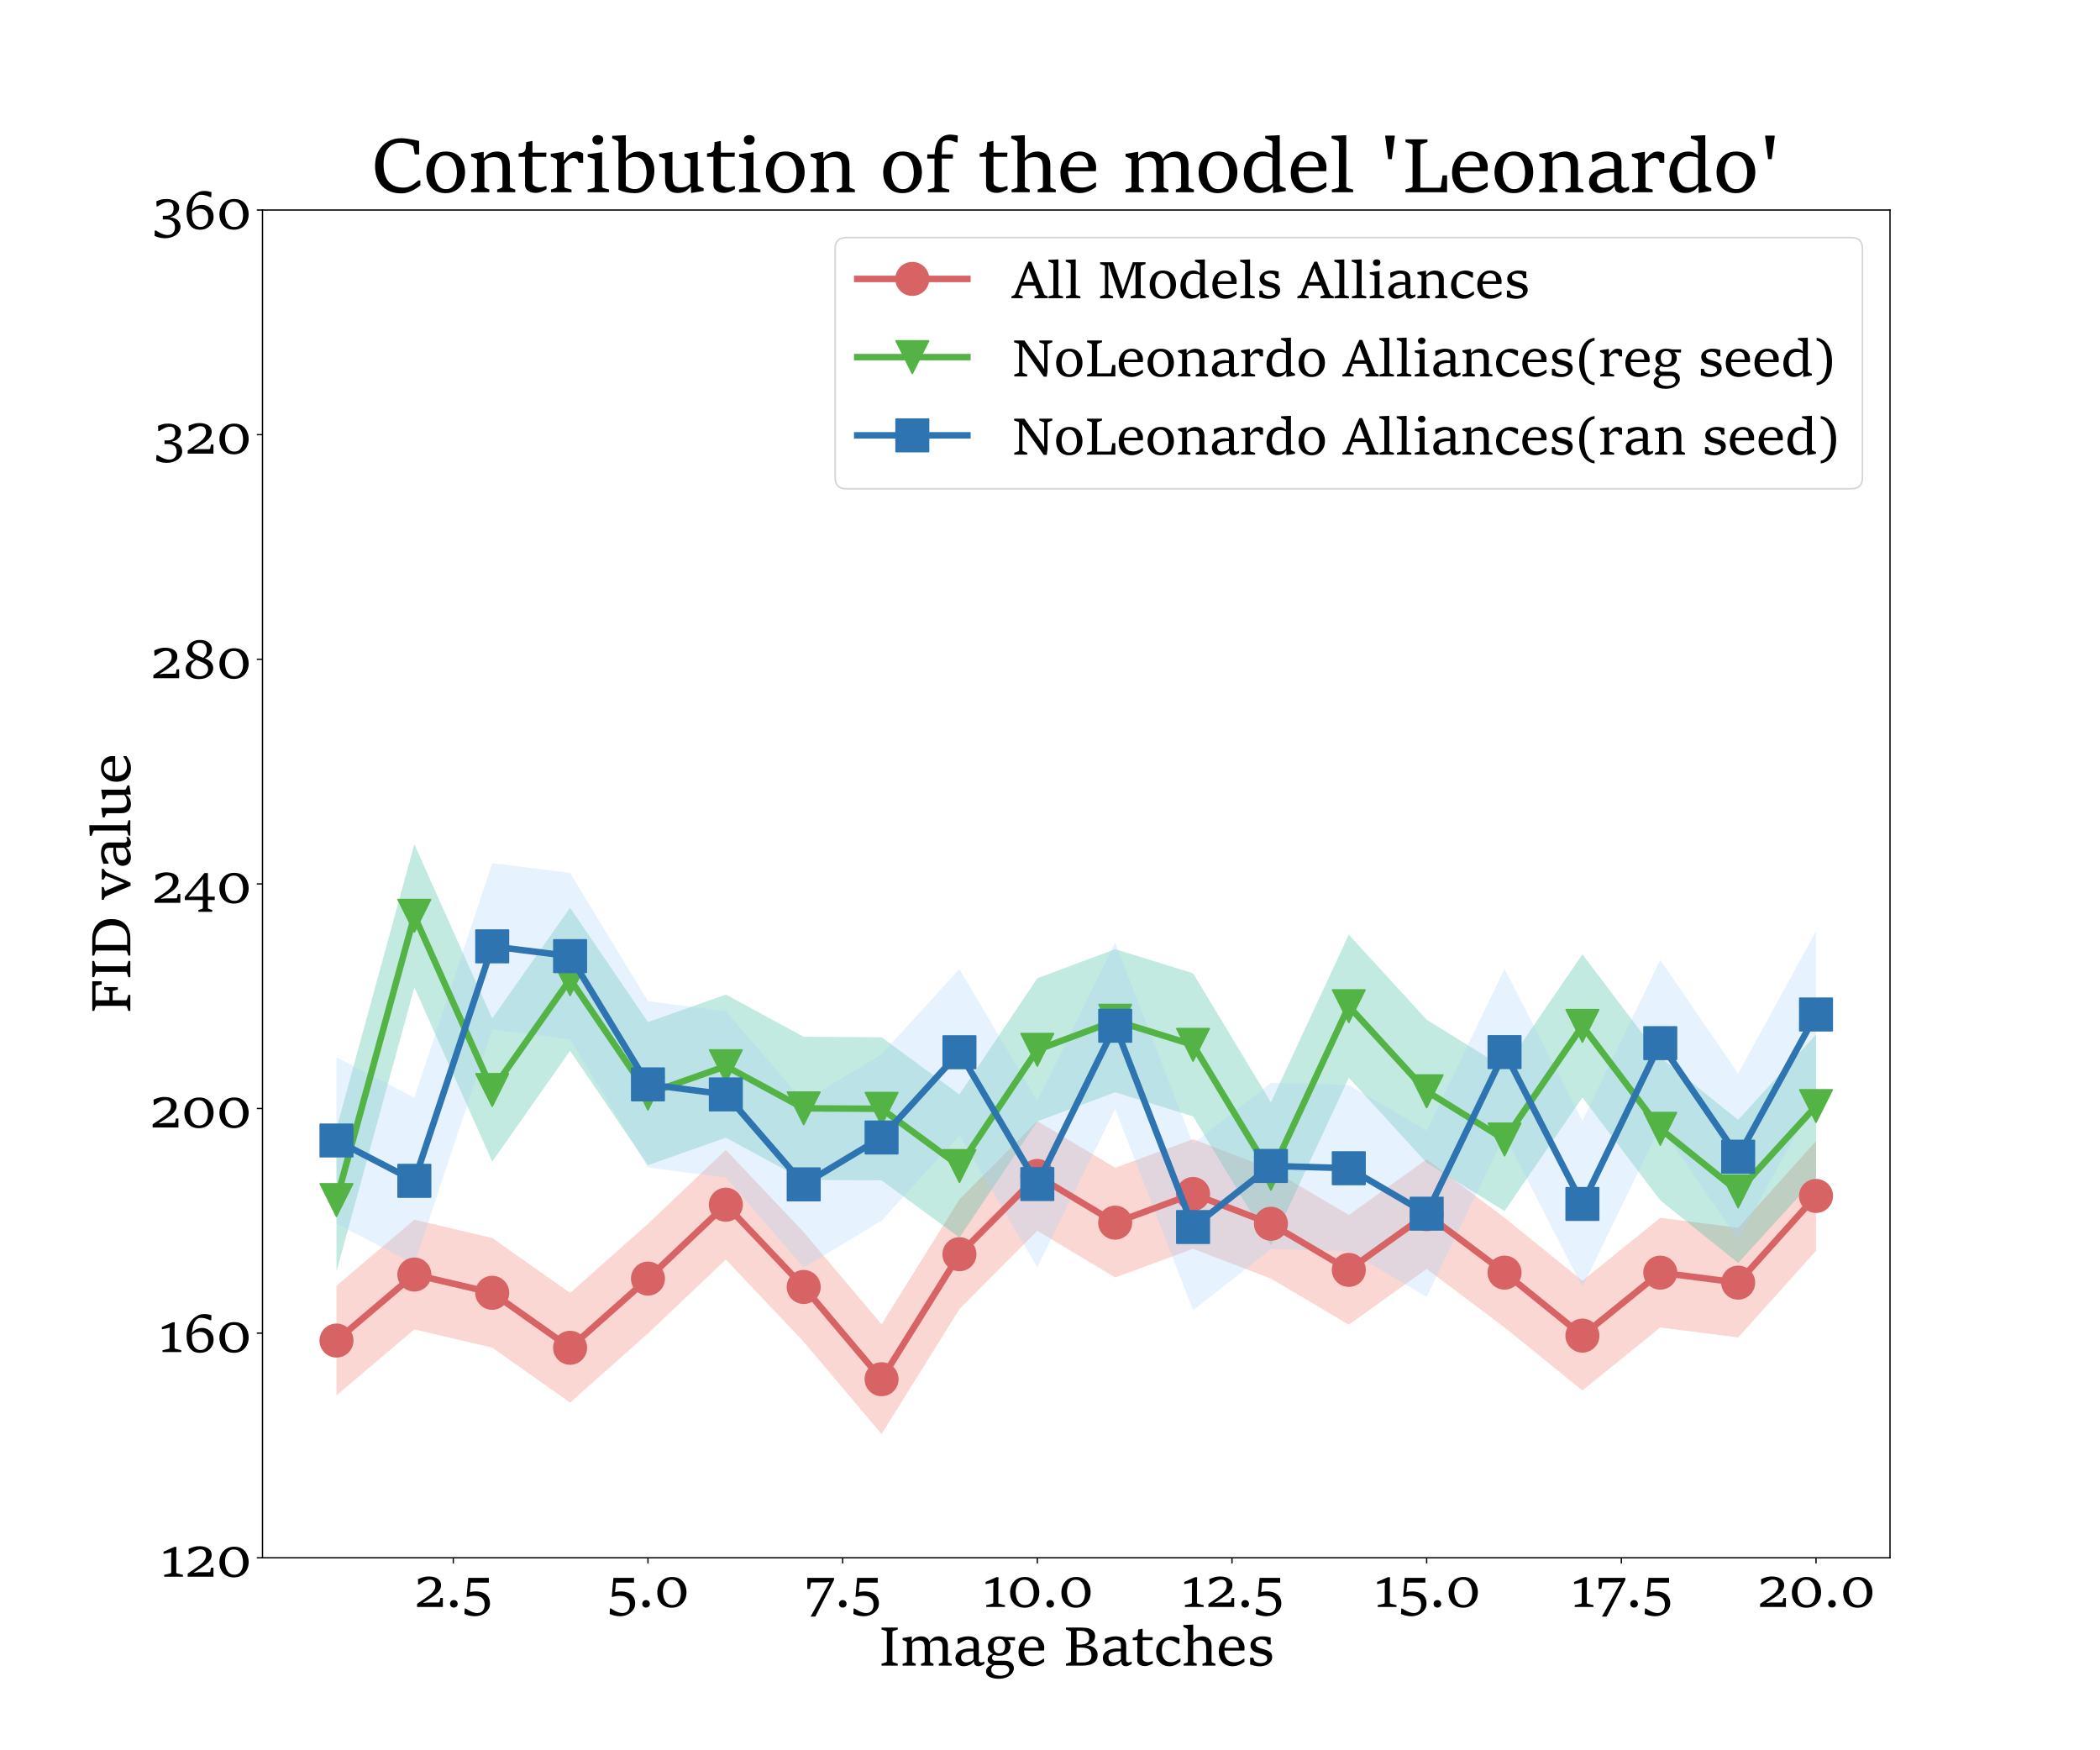 <?xml version="1.0" encoding="utf-8" standalone="no"?>
<!DOCTYPE svg PUBLIC "-//W3C//DTD SVG 1.1//EN"
  "http://www.w3.org/Graphics/SVG/1.1/DTD/svg11.dtd">
<svg xmlns:xlink="http://www.w3.org/1999/xlink" width="1296pt" height="1080pt" viewBox="0 0 1296 1080" xmlns="http://www.w3.org/2000/svg" version="1.1">
 <defs>
  <style type="text/css">*{stroke-linejoin: round; stroke-linecap: butt}</style>
 </defs>
 <g id="figure_1">
  <g id="patch_1">
   <path d="M 0 1080 
L 1296 1080 
L 1296 0 
L 0 0 
z
" style="fill: #ffffff"/>
  </g>
  <g id="axes_1">
   <g id="patch_2">
    <path d="M 162 961.2 
L 1166.4 961.2 
L 1166.4 129.6 
L 162 129.6 
z
" style="fill: #ffffff"/>
   </g>
   <g id="PolyCollection_1">
    <path d="M 207.655 793.35 
L 207.655 861.019 
L 255.712 820.283 
L 303.769 831.55 
L 351.827 865.47 
L 399.884 822.785 
L 447.942 777.204 
L 495.999 827.954 
L 544.056 884.867 
L 592.114 807.746 
L 640.171 759.431 
L 688.229 788.258 
L 736.286 770.572 
L 784.344 788.945 
L 832.401 817.406 
L 880.458 783.019 
L 928.516 819.094 
L 976.573 857.969 
L 1024.631 819.11 
L 1072.688 825.274 
L 1120.745 771.784 
L 1120.745 704.116 
L 1120.745 704.116 
L 1072.688 757.606 
L 1024.631 751.442 
L 976.573 790.3 
L 928.516 751.425 
L 880.458 715.351 
L 832.401 749.737 
L 784.344 721.276 
L 736.286 702.903 
L 688.229 720.589 
L 640.171 691.763 
L 592.114 740.078 
L 544.056 817.198 
L 495.999 760.285 
L 447.942 709.536 
L 399.884 755.117 
L 351.827 797.802 
L 303.769 763.882 
L 255.712 752.614 
L 207.655 793.35 
z
" clip-path="url(#pfd0f33cd68)" style="fill: #ef7a6d; fill-opacity: 0.3"/>
   </g>
   <g id="PolyCollection_2">
    <path d="M 207.655 696.303 
L 207.655 784.621 
L 255.712 609.257 
L 303.769 716.739 
L 351.827 648.396 
L 399.884 718.984 
L 447.942 702.025 
L 495.999 728.049 
L 544.056 728.337 
L 592.114 763.652 
L 640.171 691.938 
L 688.229 673.997 
L 736.286 688.867 
L 784.344 768.45 
L 832.401 665.028 
L 880.458 717.536 
L 928.516 747.291 
L 976.573 677.187 
L 1024.631 740.688 
L 1072.688 779.307 
L 1120.745 726.633 
L 1120.745 638.315 
L 1120.745 638.315 
L 1072.688 690.989 
L 1024.631 652.37 
L 976.573 588.869 
L 928.516 658.973 
L 880.458 629.217 
L 832.401 576.71 
L 784.344 680.132 
L 736.286 600.549 
L 688.229 585.679 
L 640.171 603.62 
L 592.114 675.334 
L 544.056 640.019 
L 495.999 639.731 
L 447.942 613.707 
L 399.884 630.666 
L 351.827 560.078 
L 303.769 628.421 
L 255.712 520.939 
L 207.655 696.303 
z
" clip-path="url(#pfd0f33cd68)" style="fill: #32b897; fill-opacity: 0.3"/>
   </g>
   <g id="PolyCollection_3">
    <path d="M 207.655 652.407 
L 207.655 755.06 
L 255.712 779.955 
L 303.769 635.26 
L 351.827 641.291 
L 399.884 720.441 
L 447.942 726.637 
L 495.999 782.122 
L 544.056 753.205 
L 592.114 700.601 
L 640.171 781.944 
L 688.229 684.264 
L 736.286 808.452 
L 784.344 770.761 
L 832.401 772.169 
L 880.458 800.224 
L 928.516 700.517 
L 976.573 794.212 
L 1024.631 694.982 
L 1072.688 765.069 
L 1120.745 677.304 
L 1120.745 574.651 
L 1120.745 574.651 
L 1072.688 662.416 
L 1024.631 592.329 
L 976.573 691.559 
L 928.516 597.864 
L 880.458 697.571 
L 832.401 669.516 
L 784.344 668.108 
L 736.286 705.799 
L 688.229 581.611 
L 640.171 679.291 
L 592.114 597.948 
L 544.056 650.551 
L 495.999 679.469 
L 447.942 623.984 
L 399.884 617.788 
L 351.827 538.638 
L 303.769 532.607 
L 255.712 677.302 
L 207.655 652.407 
z
" clip-path="url(#pfd0f33cd68)" style="fill: #aad2f9; fill-opacity: 0.3"/>
   </g>
   <g id="PathCollection_1">
    <defs>
     <path id="me5c69ebffc" d="M 0 3 
C 0.796 3 1.559 2.684 2.121 2.121 
C 2.684 1.559 3 0.796 3 0 
C 3 -0.796 2.684 -1.559 2.121 -2.121 
C 1.559 -2.684 0.796 -3 0 -3 
C -0.796 -3 -1.559 -2.684 -2.121 -2.121 
C -2.684 -1.559 -3 -0.796 -3 0 
C -3 0.796 -2.684 1.559 -2.121 2.121 
C -1.559 2.684 -0.796 3 0 3 
z
" style="stroke: #fcac68"/>
    </defs>
    <g clip-path="url(#pfd0f33cd68)">
     <use xlink:href="#me5c69ebffc" x="207.655" y="827.185" style="fill: #fcac68; stroke: #fcac68"/>
     <use xlink:href="#me5c69ebffc" x="255.712" y="786.449" style="fill: #fcac68; stroke: #fcac68"/>
     <use xlink:href="#me5c69ebffc" x="303.769" y="797.716" style="fill: #fcac68; stroke: #fcac68"/>
     <use xlink:href="#me5c69ebffc" x="351.827" y="831.636" style="fill: #fcac68; stroke: #fcac68"/>
     <use xlink:href="#me5c69ebffc" x="399.884" y="788.951" style="fill: #fcac68; stroke: #fcac68"/>
     <use xlink:href="#me5c69ebffc" x="447.942" y="743.37" style="fill: #fcac68; stroke: #fcac68"/>
     <use xlink:href="#me5c69ebffc" x="495.999" y="794.119" style="fill: #fcac68; stroke: #fcac68"/>
     <use xlink:href="#me5c69ebffc" x="544.056" y="851.032" style="fill: #fcac68; stroke: #fcac68"/>
     <use xlink:href="#me5c69ebffc" x="592.114" y="773.912" style="fill: #fcac68; stroke: #fcac68"/>
     <use xlink:href="#me5c69ebffc" x="640.171" y="725.597" style="fill: #fcac68; stroke: #fcac68"/>
     <use xlink:href="#me5c69ebffc" x="688.229" y="754.424" style="fill: #fcac68; stroke: #fcac68"/>
     <use xlink:href="#me5c69ebffc" x="736.286" y="736.738" style="fill: #fcac68; stroke: #fcac68"/>
     <use xlink:href="#me5c69ebffc" x="784.344" y="755.111" style="fill: #fcac68; stroke: #fcac68"/>
     <use xlink:href="#me5c69ebffc" x="832.401" y="783.572" style="fill: #fcac68; stroke: #fcac68"/>
     <use xlink:href="#me5c69ebffc" x="880.458" y="749.185" style="fill: #fcac68; stroke: #fcac68"/>
     <use xlink:href="#me5c69ebffc" x="928.516" y="785.26" style="fill: #fcac68; stroke: #fcac68"/>
     <use xlink:href="#me5c69ebffc" x="976.573" y="824.134" style="fill: #fcac68; stroke: #fcac68"/>
     <use xlink:href="#me5c69ebffc" x="1024.631" y="785.276" style="fill: #fcac68; stroke: #fcac68"/>
     <use xlink:href="#me5c69ebffc" x="1072.688" y="791.44" style="fill: #fcac68; stroke: #fcac68"/>
     <use xlink:href="#me5c69ebffc" x="1120.745" y="737.95" style="fill: #fcac68; stroke: #fcac68"/>
    </g>
   </g>
   <g id="PathCollection_2">
    <defs>
     <path id="mfc7727f7c2" d="M 0 3 
C 0.796 3 1.559 2.684 2.121 2.121 
C 2.684 1.559 3 0.796 3 0 
C 3 -0.796 2.684 -1.559 2.121 -2.121 
C 1.559 -2.684 0.796 -3 0 -3 
C -0.796 -3 -1.559 -2.684 -2.121 -2.121 
C -2.684 -1.559 -3 -0.796 -3 0 
C -3 0.796 -2.684 1.559 -2.121 2.121 
C -1.559 2.684 -0.796 3 0 3 
z
" style="stroke: #26a03e"/>
    </defs>
    <g clip-path="url(#pfd0f33cd68)">
     <use xlink:href="#mfc7727f7c2" x="207.655" y="740.462" style="fill: #26a03e; stroke: #26a03e"/>
     <use xlink:href="#mfc7727f7c2" x="255.712" y="565.098" style="fill: #26a03e; stroke: #26a03e"/>
     <use xlink:href="#mfc7727f7c2" x="303.769" y="672.58" style="fill: #26a03e; stroke: #26a03e"/>
     <use xlink:href="#mfc7727f7c2" x="351.827" y="604.237" style="fill: #26a03e; stroke: #26a03e"/>
     <use xlink:href="#mfc7727f7c2" x="399.884" y="674.825" style="fill: #26a03e; stroke: #26a03e"/>
     <use xlink:href="#mfc7727f7c2" x="447.942" y="657.866" style="fill: #26a03e; stroke: #26a03e"/>
     <use xlink:href="#mfc7727f7c2" x="495.999" y="683.89" style="fill: #26a03e; stroke: #26a03e"/>
     <use xlink:href="#mfc7727f7c2" x="544.056" y="684.178" style="fill: #26a03e; stroke: #26a03e"/>
     <use xlink:href="#mfc7727f7c2" x="592.114" y="719.493" style="fill: #26a03e; stroke: #26a03e"/>
     <use xlink:href="#mfc7727f7c2" x="640.171" y="647.779" style="fill: #26a03e; stroke: #26a03e"/>
     <use xlink:href="#mfc7727f7c2" x="688.229" y="629.838" style="fill: #26a03e; stroke: #26a03e"/>
     <use xlink:href="#mfc7727f7c2" x="736.286" y="644.708" style="fill: #26a03e; stroke: #26a03e"/>
     <use xlink:href="#mfc7727f7c2" x="784.344" y="724.291" style="fill: #26a03e; stroke: #26a03e"/>
     <use xlink:href="#mfc7727f7c2" x="832.401" y="620.869" style="fill: #26a03e; stroke: #26a03e"/>
     <use xlink:href="#mfc7727f7c2" x="880.458" y="673.377" style="fill: #26a03e; stroke: #26a03e"/>
     <use xlink:href="#mfc7727f7c2" x="928.516" y="703.132" style="fill: #26a03e; stroke: #26a03e"/>
     <use xlink:href="#mfc7727f7c2" x="976.573" y="633.028" style="fill: #26a03e; stroke: #26a03e"/>
     <use xlink:href="#mfc7727f7c2" x="1024.631" y="696.529" style="fill: #26a03e; stroke: #26a03e"/>
     <use xlink:href="#mfc7727f7c2" x="1072.688" y="735.148" style="fill: #26a03e; stroke: #26a03e"/>
     <use xlink:href="#mfc7727f7c2" x="1120.745" y="682.474" style="fill: #26a03e; stroke: #26a03e"/>
    </g>
   </g>
   <g id="PathCollection_3">
    <defs>
     <path id="m387a1a6483" d="M 0 3 
C 0.796 3 1.559 2.684 2.121 2.121 
C 2.684 1.559 3 0.796 3 0 
C 3 -0.796 2.684 -1.559 2.121 -2.121 
C 1.559 -2.684 0.796 -3 0 -3 
C -0.796 -3 -1.559 -2.684 -2.121 -2.121 
C -2.684 -1.559 -3 -0.796 -3 0 
C -3 0.796 -2.684 1.559 -2.121 2.121 
C -1.559 2.684 -0.796 3 0 3 
z
" style="stroke: #2e74b0"/>
    </defs>
    <g clip-path="url(#pfd0f33cd68)">
     <use xlink:href="#m387a1a6483" x="207.655" y="703.734" style="fill: #2e74b0; stroke: #2e74b0"/>
     <use xlink:href="#m387a1a6483" x="255.712" y="728.628" style="fill: #2e74b0; stroke: #2e74b0"/>
     <use xlink:href="#m387a1a6483" x="303.769" y="583.933" style="fill: #2e74b0; stroke: #2e74b0"/>
     <use xlink:href="#m387a1a6483" x="351.827" y="589.964" style="fill: #2e74b0; stroke: #2e74b0"/>
     <use xlink:href="#m387a1a6483" x="399.884" y="669.114" style="fill: #2e74b0; stroke: #2e74b0"/>
     <use xlink:href="#m387a1a6483" x="447.942" y="675.31" style="fill: #2e74b0; stroke: #2e74b0"/>
     <use xlink:href="#m387a1a6483" x="495.999" y="730.795" style="fill: #2e74b0; stroke: #2e74b0"/>
     <use xlink:href="#m387a1a6483" x="544.056" y="701.878" style="fill: #2e74b0; stroke: #2e74b0"/>
     <use xlink:href="#m387a1a6483" x="592.114" y="649.274" style="fill: #2e74b0; stroke: #2e74b0"/>
     <use xlink:href="#m387a1a6483" x="640.171" y="730.618" style="fill: #2e74b0; stroke: #2e74b0"/>
     <use xlink:href="#m387a1a6483" x="688.229" y="632.938" style="fill: #2e74b0; stroke: #2e74b0"/>
     <use xlink:href="#m387a1a6483" x="736.286" y="757.126" style="fill: #2e74b0; stroke: #2e74b0"/>
     <use xlink:href="#m387a1a6483" x="784.344" y="719.435" style="fill: #2e74b0; stroke: #2e74b0"/>
     <use xlink:href="#m387a1a6483" x="832.401" y="720.842" style="fill: #2e74b0; stroke: #2e74b0"/>
     <use xlink:href="#m387a1a6483" x="880.458" y="748.898" style="fill: #2e74b0; stroke: #2e74b0"/>
     <use xlink:href="#m387a1a6483" x="928.516" y="649.191" style="fill: #2e74b0; stroke: #2e74b0"/>
     <use xlink:href="#m387a1a6483" x="976.573" y="742.886" style="fill: #2e74b0; stroke: #2e74b0"/>
     <use xlink:href="#m387a1a6483" x="1024.631" y="643.656" style="fill: #2e74b0; stroke: #2e74b0"/>
     <use xlink:href="#m387a1a6483" x="1072.688" y="713.742" style="fill: #2e74b0; stroke: #2e74b0"/>
     <use xlink:href="#m387a1a6483" x="1120.745" y="625.978" style="fill: #2e74b0; stroke: #2e74b0"/>
    </g>
   </g>
   <g id="matplotlib.axis_1">
    <g id="xtick_1">
     <g id="line2d_1">
      <defs>
       <path id="m1beb7a84bc" d="M 0 0 
L 0 3.5 
" style="stroke: #000000; stroke-width: 0.8"/>
      </defs>
      <g>
       <use xlink:href="#m1beb7a84bc" x="279.741" y="961.2" style="stroke: #000000; stroke-width: 0.8"/>
      </g>
     </g>
     <g id="text_1">
      <!-- 2.5 -->
      <g transform="translate(255.532 991.575) scale(0.34 -0.34)">
       <defs>
        <path id="SitkaText-32" d="M 341 0 
L 341 353 
Q 785 657 1163 910 
Q 1542 1163 1825 1400 
Q 2108 1638 2264 1884 
Q 2421 2130 2421 2415 
Q 2421 2756 2267 2929 
Q 2113 3103 1781 3103 
Q 1610 3103 1433 3040 
Q 1257 2978 1095 2885 
Q 933 2793 803 2703 
Q 674 2614 597 2557 
L 467 2557 
L 444 3149 
Q 543 3197 721 3269 
Q 899 3342 1140 3400 
Q 1382 3459 1673 3459 
Q 2065 3459 2379 3348 
Q 2694 3237 2877 3018 
Q 3061 2799 3061 2469 
Q 3061 2159 2904 1910 
Q 2748 1661 2472 1436 
Q 2196 1212 1836 985 
Q 1476 759 1070 498 
L 1070 455 
L 1553 506 
L 2751 506 
Q 2822 506 2860 539 
Q 2899 572 2910 629 
L 2978 1018 
L 3265 1018 
L 3265 0 
L 341 0 
z
" transform="scale(0.016)"/>
        <path id="SitkaText-2e" d="M 518 356 
Q 518 538 643 663 
Q 768 788 950 788 
Q 1132 788 1257 663 
Q 1382 538 1382 356 
Q 1382 174 1257 51 
Q 1132 -71 950 -71 
Q 768 -71 643 51 
Q 518 174 518 356 
z
" transform="scale(0.016)"/>
        <path id="SitkaText-35" d="M 316 -794 
L 339 -176 
L 472 -176 
Q 549 -228 685 -313 
Q 822 -398 997 -483 
Q 1172 -569 1367 -627 
Q 1562 -686 1758 -686 
Q 2034 -686 2220 -565 
Q 2406 -444 2503 -232 
Q 2600 -20 2600 250 
Q 2600 609 2459 835 
Q 2318 1061 2055 1166 
Q 1792 1271 1422 1271 
Q 1203 1271 992 1225 
Q 782 1180 688 1149 
L 552 1152 
L 740 3297 
L 3075 3297 
L 3075 2762 
L 1027 2762 
L 925 1675 
Q 1058 1718 1247 1741 
Q 1437 1764 1584 1764 
Q 2051 1764 2416 1613 
Q 2782 1462 2994 1157 
Q 3206 853 3206 393 
Q 3206 68 3062 -196 
Q 2918 -461 2676 -651 
Q 2435 -842 2137 -946 
Q 1840 -1050 1533 -1050 
Q 1229 -1050 990 -1001 
Q 751 -953 582 -892 
Q 413 -831 316 -794 
z
" transform="scale(0.016)"/>
       </defs>
       <use xlink:href="#SitkaText-32"/>
       <use xlink:href="#SitkaText-2e" x="57.022"/>
       <use xlink:href="#SitkaText-35" x="86.533"/>
      </g>
     </g>
    </g>
    <g id="xtick_2">
     <g id="line2d_2">
      <g>
       <use xlink:href="#m1beb7a84bc" x="399.884" y="961.2" style="stroke: #000000; stroke-width: 0.8"/>
      </g>
     </g>
     <g id="text_2">
      <!-- 5.0 -->
      <g transform="translate(374.549 991.575) scale(0.34 -0.34)">
       <defs>
        <path id="SitkaText-30" d="M 2022 -85 
Q 1533 -85 1163 125 
Q 794 336 586 727 
Q 378 1118 378 1653 
Q 378 2145 583 2541 
Q 788 2938 1163 3170 
Q 1539 3402 2051 3402 
Q 2608 3402 2971 3159 
Q 3334 2916 3513 2519 
Q 3692 2122 3692 1664 
Q 3692 1175 3488 778 
Q 3285 381 2911 148 
Q 2537 -85 2022 -85 
z
M 2065 228 
Q 2355 228 2547 351 
Q 2739 475 2851 677 
Q 2964 879 3012 1118 
Q 3061 1357 3061 1587 
Q 3061 1960 2954 2304 
Q 2847 2648 2615 2867 
Q 2384 3086 2005 3086 
Q 1718 3086 1526 2959 
Q 1334 2833 1221 2629 
Q 1109 2426 1061 2187 
Q 1013 1948 1013 1721 
Q 1013 1468 1065 1206 
Q 1118 944 1239 722 
Q 1360 501 1563 364 
Q 1766 228 2065 228 
z
" transform="scale(0.016)"/>
       </defs>
       <use xlink:href="#SitkaText-35"/>
       <use xlink:href="#SitkaText-2e" x="55.867"/>
       <use xlink:href="#SitkaText-30" x="85.378"/>
      </g>
     </g>
    </g>
    <g id="xtick_3">
     <g id="line2d_3">
      <g>
       <use xlink:href="#m1beb7a84bc" x="520.028" y="961.2" style="stroke: #000000; stroke-width: 0.8"/>
      </g>
     </g>
     <g id="text_3">
      <!-- 7.5 -->
      <g transform="translate(496.098 991.575) scale(0.34 -0.34)">
       <defs>
        <path id="SitkaText-37" d="M 768 -1089 
L 2887 2782 
L 2887 2836 
L 2515 2788 
L 939 2788 
Q 816 2788 794 2668 
L 694 2051 
L 393 2051 
L 393 3297 
L 3422 3297 
L 3422 3066 
L 1297 -1089 
L 768 -1089 
z
" transform="scale(0.016)"/>
       </defs>
       <use xlink:href="#SitkaText-37"/>
       <use xlink:href="#SitkaText-2e" x="55.378"/>
       <use xlink:href="#SitkaText-35" x="84.889"/>
      </g>
     </g>
    </g>
    <g id="xtick_4">
     <g id="line2d_4">
      <g>
       <use xlink:href="#m1beb7a84bc" x="640.171" y="961.2" style="stroke: #000000; stroke-width: 0.8"/>
      </g>
     </g>
     <g id="text_4">
      <!-- 10.0 -->
      <g transform="translate(605.717 991.575) scale(0.34 -0.34)">
       <defs>
        <path id="SitkaText-31" d="M 543 0 
L 543 213 
L 1220 367 
Q 1272 381 1304 416 
Q 1337 452 1337 515 
L 1337 2341 
L 1374 2759 
L 1326 2759 
L 469 2586 
L 469 2833 
L 1684 3379 
L 1934 3379 
Q 1923 3180 1917 2915 
Q 1912 2651 1912 2432 
L 1912 515 
Q 1912 449 1941 415 
Q 1971 381 2022 367 
L 2668 213 
L 2668 0 
L 543 0 
z
" transform="scale(0.016)"/>
       </defs>
       <use xlink:href="#SitkaText-31"/>
       <use xlink:href="#SitkaText-30" x="45.867"/>
       <use xlink:href="#SitkaText-2e" x="109.511"/>
       <use xlink:href="#SitkaText-30" x="139.022"/>
      </g>
     </g>
    </g>
    <g id="xtick_5">
     <g id="line2d_5">
      <g>
       <use xlink:href="#m1beb7a84bc" x="760.315" y="961.2" style="stroke: #000000; stroke-width: 0.8"/>
      </g>
     </g>
     <g id="text_5">
      <!-- 12.5 -->
      <g transform="translate(728.307 991.575) scale(0.34 -0.34)">
       <use xlink:href="#SitkaText-31"/>
       <use xlink:href="#SitkaText-32" x="45.867"/>
       <use xlink:href="#SitkaText-2e" x="102.889"/>
       <use xlink:href="#SitkaText-35" x="132.4"/>
      </g>
     </g>
    </g>
    <g id="xtick_6">
     <g id="line2d_6">
      <g>
       <use xlink:href="#m1beb7a84bc" x="880.458" y="961.2" style="stroke: #000000; stroke-width: 0.8"/>
      </g>
     </g>
     <g id="text_6">
      <!-- 15.0 -->
      <g transform="translate(847.324 991.575) scale(0.34 -0.34)">
       <use xlink:href="#SitkaText-31"/>
       <use xlink:href="#SitkaText-35" x="45.867"/>
       <use xlink:href="#SitkaText-2e" x="101.733"/>
       <use xlink:href="#SitkaText-30" x="131.244"/>
      </g>
     </g>
    </g>
    <g id="xtick_7">
     <g id="line2d_7">
      <g>
       <use xlink:href="#m1beb7a84bc" x="1000.602" y="961.2" style="stroke: #000000; stroke-width: 0.8"/>
      </g>
     </g>
     <g id="text_7">
      <!-- 17.5 -->
      <g transform="translate(968.873 991.575) scale(0.34 -0.34)">
       <use xlink:href="#SitkaText-31"/>
       <use xlink:href="#SitkaText-37" x="45.867"/>
       <use xlink:href="#SitkaText-2e" x="101.244"/>
       <use xlink:href="#SitkaText-35" x="130.756"/>
      </g>
     </g>
    </g>
    <g id="xtick_8">
     <g id="line2d_8">
      <g>
       <use xlink:href="#m1beb7a84bc" x="1120.745" y="961.2" style="stroke: #000000; stroke-width: 0.8"/>
      </g>
     </g>
     <g id="text_8">
      <!-- 20.0 -->
      <g transform="translate(1084.397 991.575) scale(0.34 -0.34)">
       <use xlink:href="#SitkaText-32"/>
       <use xlink:href="#SitkaText-30" x="57.022"/>
       <use xlink:href="#SitkaText-2e" x="120.667"/>
       <use xlink:href="#SitkaText-30" x="150.178"/>
      </g>
     </g>
    </g>
    <g id="text_9">
     <!-- Image Batches -->
     <g transform="translate(542.213 1027.789) scale(0.36 -0.36)">
      <defs>
       <path id="SitkaText-49" d="M 316 0 
L 316 213 
L 777 353 
Q 828 370 856 401 
Q 885 432 885 495 
L 885 3590 
Q 885 3649 853 3680 
Q 822 3712 777 3726 
L 316 3871 
L 316 4079 
L 2051 4079 
L 2051 3871 
L 1593 3726 
Q 1547 3712 1514 3679 
Q 1482 3647 1482 3590 
L 1482 495 
Q 1482 432 1514 399 
Q 1547 367 1593 353 
L 2051 213 
L 2051 0 
L 316 0 
z
" transform="scale(0.016)"/>
       <path id="SitkaText-6d" d="M 2236 0 
L 2236 208 
L 2520 319 
Q 2569 338 2601 371 
Q 2634 404 2634 469 
L 2634 1863 
Q 2634 2130 2587 2319 
Q 2540 2509 2405 2608 
Q 2270 2708 2000 2708 
Q 1818 2708 1617 2647 
Q 1417 2586 1286 2415 
L 1286 461 
Q 1286 401 1320 371 
Q 1354 341 1400 321 
L 1664 208 
L 1664 0 
L 262 0 
L 262 208 
L 609 319 
Q 654 333 687 367 
Q 720 401 720 461 
L 720 2469 
Q 720 2532 685 2564 
Q 651 2597 597 2617 
L 262 2756 
L 262 2961 
L 1235 3118 
L 1235 2631 
L 1272 2631 
Q 1519 2958 1765 3049 
Q 2011 3140 2247 3140 
Q 2446 3140 2624 3083 
Q 2802 3026 2938 2894 
Q 3075 2762 3149 2534 
L 3200 2495 
L 3200 469 
Q 3200 401 3234 372 
Q 3268 344 3314 321 
L 3573 208 
L 3573 0 
L 2236 0 
z
M 4142 0 
L 4142 208 
L 4435 319 
Q 4483 338 4515 371 
Q 4548 404 4548 469 
L 4548 1863 
Q 4548 2130 4501 2319 
Q 4454 2509 4317 2608 
Q 4181 2708 3908 2708 
Q 3732 2708 3517 2638 
Q 3302 2569 3172 2369 
L 3095 2503 
Q 3311 2805 3496 2938 
Q 3681 3072 3844 3106 
Q 4008 3140 4156 3140 
Q 4417 3140 4635 3033 
Q 4853 2927 4983 2699 
Q 5114 2472 5114 2108 
L 5114 469 
Q 5114 404 5148 371 
Q 5183 338 5228 321 
L 5535 208 
L 5535 0 
L 4142 0 
z
" transform="scale(0.016)"/>
       <path id="SitkaText-61" d="M 1198 -60 
Q 922 -60 725 62 
Q 529 185 424 380 
Q 319 575 319 796 
Q 319 1089 464 1289 
Q 609 1490 836 1611 
Q 1064 1732 1317 1786 
Q 1570 1840 1786 1840 
Q 1829 1840 1924 1831 
Q 2020 1823 2116 1813 
Q 2213 1803 2250 1798 
L 2253 2219 
Q 2256 2540 2095 2662 
Q 1934 2785 1681 2785 
Q 1536 2785 1391 2735 
Q 1246 2685 1112 2609 
Q 979 2534 866 2457 
Q 754 2381 674 2330 
L 560 2330 
L 541 2884 
Q 705 2947 877 3005 
Q 1050 3063 1253 3101 
Q 1456 3140 1715 3140 
Q 1994 3140 2247 3059 
Q 2500 2978 2662 2766 
Q 2825 2554 2822 2159 
L 2816 580 
Q 2816 475 2900 408 
Q 2984 341 3086 341 
Q 3143 341 3221 369 
Q 3300 398 3365 430 
L 3411 430 
L 3411 191 
Q 3357 151 3253 91 
Q 3149 31 3035 -14 
Q 2921 -60 2830 -60 
Q 2563 -60 2430 65 
Q 2298 191 2298 458 
L 2261 458 
Q 2105 236 1913 125 
Q 1721 14 1533 -23 
Q 1345 -60 1198 -60 
z
M 1476 350 
Q 1661 350 1893 428 
Q 2125 506 2250 677 
L 2250 1536 
Q 1855 1536 1556 1486 
Q 1257 1436 1091 1299 
Q 925 1163 925 899 
Q 925 686 1010 566 
Q 1095 447 1223 398 
Q 1351 350 1476 350 
z
" transform="scale(0.016)"/>
       <path id="SitkaText-67" d="M 1624 1064 
Q 1454 1064 1297 1095 
Q 1141 1126 1067 1158 
Q 996 1135 930 1052 
Q 865 970 865 845 
Q 865 737 934 646 
Q 1004 555 1092 529 
L 2156 529 
Q 2549 529 2778 411 
Q 3007 293 3105 115 
Q 3203 -63 3203 -247 
Q 3203 -586 2987 -847 
Q 2771 -1109 2404 -1257 
Q 2037 -1405 1584 -1405 
Q 1198 -1405 889 -1315 
Q 580 -1226 402 -1052 
Q 225 -879 225 -631 
Q 225 -341 414 -169 
Q 603 3 853 65 
L 853 102 
Q 754 134 648 202 
Q 543 270 470 378 
Q 398 486 398 640 
Q 398 819 480 943 
Q 563 1067 685 1141 
Q 808 1215 927 1240 
L 927 1271 
Q 822 1334 705 1438 
Q 589 1542 509 1701 
Q 430 1860 430 2082 
Q 430 2389 579 2628 
Q 728 2867 1002 3003 
Q 1277 3140 1650 3140 
Q 1852 3140 2014 3117 
Q 2176 3095 2330 3061 
L 3337 3061 
L 3320 2702 
L 2591 2748 
L 2591 2722 
Q 2708 2580 2779 2440 
Q 2850 2301 2850 2074 
Q 2850 1641 2528 1352 
Q 2207 1064 1624 1064 
z
M 1630 1326 
Q 1835 1326 1977 1414 
Q 2119 1502 2194 1677 
Q 2270 1852 2270 2116 
Q 2270 2497 2095 2685 
Q 1920 2873 1633 2873 
Q 1471 2873 1334 2796 
Q 1198 2719 1114 2552 
Q 1030 2386 1030 2113 
Q 1030 1715 1196 1520 
Q 1363 1326 1630 1326 
z
M 1715 -1081 
Q 1960 -1081 2189 -1017 
Q 2418 -953 2567 -806 
Q 2717 -660 2717 -418 
Q 2717 -259 2576 -104 
Q 2435 51 2113 51 
L 1129 51 
Q 1016 20 900 -108 
Q 785 -236 785 -472 
Q 785 -651 880 -770 
Q 976 -890 1124 -957 
Q 1272 -1024 1431 -1052 
Q 1590 -1081 1715 -1081 
z
" transform="scale(0.016)"/>
       <path id="SitkaText-65" d="M 1741 -65 
Q 1328 -65 995 115 
Q 663 296 469 648 
Q 276 1001 276 1513 
Q 276 1971 462 2339 
Q 649 2708 980 2924 
Q 1311 3140 1749 3140 
Q 2153 3140 2439 2972 
Q 2725 2805 2877 2529 
Q 3029 2253 3029 1929 
Q 3029 1892 3026 1833 
Q 3024 1775 3019 1718 
Q 3015 1661 3004 1621 
L 825 1621 
L 842 1917 
L 2424 1917 
Q 2424 2196 2354 2401 
Q 2284 2606 2129 2718 
Q 1974 2830 1715 2830 
Q 1465 2830 1300 2723 
Q 1135 2617 1039 2440 
Q 944 2264 904 2055 
Q 865 1846 865 1644 
Q 865 1283 968 993 
Q 1072 703 1308 533 
Q 1545 364 1943 364 
Q 2162 364 2352 428 
Q 2543 492 2694 580 
Q 2845 668 2941 742 
L 3021 742 
L 3021 415 
Q 2808 242 2469 88 
Q 2131 -65 1741 -65 
z
" transform="scale(0.016)"/>
       <path id="SitkaText-20" transform="scale(0.016)"/>
       <path id="SitkaText-42" d="M 316 0 
L 316 213 
L 754 353 
Q 802 367 832 399 
Q 862 432 862 495 
L 862 3590 
Q 862 3649 830 3680 
Q 799 3712 754 3726 
L 316 3871 
L 316 4079 
L 1957 4079 
Q 2557 4079 2877 3949 
Q 3197 3820 3318 3614 
Q 3439 3408 3439 3174 
Q 3439 2788 3206 2533 
Q 2973 2278 2574 2179 
L 2574 2162 
Q 2901 2145 3157 2021 
Q 3413 1897 3561 1684 
Q 3709 1471 3709 1180 
Q 3709 828 3569 599 
Q 3430 370 3191 239 
Q 2953 108 2655 54 
Q 2358 0 2042 0 
L 316 0 
z
M 1459 3738 
L 1459 2258 
L 1752 2258 
Q 2350 2258 2579 2440 
Q 2808 2623 2808 2938 
Q 2808 3359 2584 3548 
Q 2361 3738 1869 3738 
L 1459 3738 
z
M 1459 1931 
L 1459 341 
L 2108 341 
Q 2586 341 2817 517 
Q 3049 694 3049 1089 
Q 3049 1556 2803 1743 
Q 2557 1931 1968 1931 
L 1459 1931 
z
" transform="scale(0.016)"/>
       <path id="SitkaText-74" d="M 2293 3055 
L 2273 2731 
L 1212 2731 
L 1212 742 
Q 1212 609 1314 528 
Q 1417 447 1552 410 
Q 1687 373 1781 373 
Q 1880 373 2014 407 
Q 2148 441 2205 469 
L 2301 469 
L 2301 236 
Q 2250 202 2116 133 
Q 1983 65 1810 7 
Q 1638 -51 1465 -51 
Q 1246 -51 1058 21 
Q 870 94 756 229 
Q 643 364 643 555 
L 643 2731 
L 148 2731 
L 148 2992 
Q 310 3018 429 3048 
Q 549 3078 620 3166 
Q 691 3254 703 3450 
L 731 3868 
L 1212 3959 
L 1212 3055 
L 2293 3055 
z
" transform="scale(0.016)"/>
       <path id="SitkaText-63" d="M 2805 759 
L 2890 759 
L 2890 435 
Q 2682 262 2386 98 
Q 2091 -65 1701 -65 
Q 1266 -65 950 135 
Q 634 336 462 685 
Q 290 1035 290 1485 
Q 290 1846 425 2147 
Q 560 2449 790 2671 
Q 1021 2893 1312 3014 
Q 1604 3135 1920 3135 
Q 2145 3135 2312 3092 
Q 2480 3049 2598 2993 
Q 2717 2938 2788 2904 
L 2768 2330 
L 2640 2330 
Q 2489 2418 2342 2514 
Q 2196 2611 2024 2678 
Q 1852 2745 1621 2745 
Q 1519 2745 1382 2692 
Q 1246 2640 1169 2554 
Q 1107 2483 1044 2373 
Q 981 2264 940 2079 
Q 899 1894 899 1601 
Q 899 1018 1155 692 
Q 1411 367 1900 367 
Q 2094 367 2263 434 
Q 2432 501 2568 593 
Q 2705 686 2805 759 
z
" transform="scale(0.016)"/>
       <path id="SitkaText-68" d="M 239 208 
L 583 321 
Q 640 341 667 371 
Q 694 401 694 458 
L 694 3834 
Q 694 3897 660 3929 
Q 626 3962 572 3985 
L 211 4147 
L 211 4349 
L 1263 4400 
L 1263 2790 
L 1263 2631 
Q 1434 2856 1599 2964 
Q 1764 3072 1926 3106 
Q 2088 3140 2244 3140 
Q 2515 3140 2738 3033 
Q 2961 2927 3093 2699 
Q 3226 2472 3226 2108 
L 3226 472 
Q 3226 404 3258 371 
Q 3291 338 3337 321 
L 3649 208 
L 3649 0 
L 2253 0 
L 2253 208 
L 2543 321 
Q 2591 338 2624 371 
Q 2657 404 2657 472 
L 2657 1863 
Q 2657 2130 2607 2319 
Q 2557 2509 2415 2608 
Q 2273 2708 1991 2708 
Q 1801 2708 1599 2647 
Q 1397 2586 1263 2415 
L 1263 461 
Q 1263 401 1293 372 
Q 1323 344 1374 321 
L 1641 208 
L 1641 0 
L 239 0 
L 239 208 
z
" transform="scale(0.016)"/>
       <path id="SitkaText-73" d="M 373 131 
L 373 856 
L 708 856 
L 799 580 
Q 819 523 854 483 
Q 890 444 930 421 
Q 1044 358 1202 315 
Q 1360 273 1516 273 
Q 1673 273 1829 321 
Q 1985 370 2090 473 
Q 2196 577 2196 745 
Q 2196 956 2068 1054 
Q 1940 1152 1707 1217 
Q 1547 1266 1388 1310 
Q 1229 1354 1075 1399 
Q 751 1496 583 1713 
Q 415 1931 415 2216 
Q 415 2486 593 2693 
Q 771 2901 1059 3020 
Q 1348 3140 1678 3140 
Q 1946 3140 2149 3103 
Q 2352 3066 2566 3007 
L 2577 2270 
L 2239 2270 
L 2145 2566 
Q 2131 2614 2092 2649 
Q 2054 2685 2014 2705 
Q 1917 2753 1799 2776 
Q 1681 2799 1553 2799 
Q 1294 2799 1120 2695 
Q 947 2591 947 2384 
Q 947 2170 1081 2056 
Q 1215 1943 1493 1857 
Q 1627 1818 1763 1776 
Q 1900 1735 2022 1698 
Q 2378 1593 2556 1416 
Q 2734 1240 2734 922 
Q 2734 612 2544 390 
Q 2355 168 2058 48 
Q 1761 -71 1431 -71 
Q 1112 -71 852 -5 
Q 592 60 373 131 
z
" transform="scale(0.016)"/>
      </defs>
      <use xlink:href="#SitkaText-49"/>
      <use xlink:href="#SitkaText-6d" x="36.978"/>
      <use xlink:href="#SitkaText-61" x="126.667"/>
      <use xlink:href="#SitkaText-67" x="180.622"/>
      <use xlink:href="#SitkaText-65" x="235.511"/>
      <use xlink:href="#SitkaText-20" x="287.644"/>
      <use xlink:href="#SitkaText-42" x="316.133"/>
      <use xlink:href="#SitkaText-61" x="379.333"/>
      <use xlink:href="#SitkaText-74" x="433.289"/>
      <use xlink:href="#SitkaText-63" x="471.244"/>
      <use xlink:href="#SitkaText-68" x="519.155"/>
      <use xlink:href="#SitkaText-65" x="578.844"/>
      <use xlink:href="#SitkaText-73" x="630.978"/>
     </g>
    </g>
   </g>
   <g id="matplotlib.axis_2">
    <g id="ytick_1">
     <g id="line2d_9">
      <defs>
       <path id="m79d1404d5b" d="M 0 0 
L -3.5 0 
" style="stroke: #000000; stroke-width: 0.8"/>
      </defs>
      <g>
       <use xlink:href="#m79d1404d5b" x="162" y="961.2" style="stroke: #000000; stroke-width: 0.8"/>
      </g>
     </g>
     <g id="text_10">
      <!-- 120 -->
      <g transform="translate(98.379 972.888) scale(0.34 -0.34)">
       <use xlink:href="#SitkaText-31"/>
       <use xlink:href="#SitkaText-32" x="45.867"/>
       <use xlink:href="#SitkaText-30" x="102.889"/>
      </g>
     </g>
    </g>
    <g id="ytick_2">
     <g id="line2d_10">
      <g>
       <use xlink:href="#m79d1404d5b" x="162" y="822.6" style="stroke: #000000; stroke-width: 0.8"/>
      </g>
     </g>
     <g id="text_11">
      <!-- 160 -->
      <g transform="translate(97.349 834.288) scale(0.34 -0.34)">
       <defs>
        <path id="SitkaText-36" d="M 1920 -88 
Q 1405 -88 1071 153 
Q 737 395 572 822 
Q 407 1249 407 1803 
Q 407 2560 640 3052 
Q 873 3544 1229 3843 
Q 1468 4045 1756 4178 
Q 2045 4312 2406 4312 
Q 2682 4312 2891 4266 
Q 3101 4221 3226 4181 
L 3203 3612 
L 3069 3612 
Q 2973 3661 2815 3723 
Q 2657 3786 2459 3833 
Q 2261 3880 2040 3880 
Q 1846 3880 1721 3814 
Q 1596 3749 1510 3666 
Q 1448 3607 1355 3467 
Q 1263 3328 1173 3065 
Q 1084 2802 1035 2369 
L 1001 2193 
L 1027 2179 
Q 1326 2534 1609 2635 
Q 1892 2736 2168 2736 
Q 2529 2736 2823 2571 
Q 3118 2406 3294 2104 
Q 3470 1803 3470 1397 
Q 3470 987 3276 650 
Q 3083 313 2735 112 
Q 2387 -88 1920 -88 
z
M 1977 230 
Q 2392 230 2628 506 
Q 2864 782 2864 1254 
Q 2864 1755 2618 2024 
Q 2372 2293 1914 2293 
Q 1656 2293 1425 2206 
Q 1195 2119 1027 1966 
Q 1018 1903 1014 1824 
Q 1010 1746 1010 1655 
Q 1010 1161 1145 845 
Q 1280 529 1500 379 
Q 1721 230 1977 230 
z
" transform="scale(0.016)"/>
       </defs>
       <use xlink:href="#SitkaText-31"/>
       <use xlink:href="#SitkaText-36" x="45.867"/>
       <use xlink:href="#SitkaText-30" x="105.911"/>
      </g>
     </g>
    </g>
    <g id="ytick_3">
     <g id="line2d_11">
      <g>
       <use xlink:href="#m79d1404d5b" x="162" y="684" style="stroke: #000000; stroke-width: 0.8"/>
      </g>
     </g>
     <g id="text_12">
      <!-- 200 -->
      <g transform="translate(92.339 695.688) scale(0.34 -0.34)">
       <use xlink:href="#SitkaText-32"/>
       <use xlink:href="#SitkaText-30" x="57.022"/>
       <use xlink:href="#SitkaText-30" x="120.667"/>
      </g>
     </g>
    </g>
    <g id="ytick_4">
     <g id="line2d_12">
      <g>
       <use xlink:href="#m79d1404d5b" x="162" y="545.4" style="stroke: #000000; stroke-width: 0.8"/>
      </g>
     </g>
     <g id="text_13">
      <!-- 240 -->
      <g transform="translate(93.529 557.087) scale(0.34 -0.34)">
       <defs>
        <path id="SitkaText-34" d="M 208 316 
L 208 688 
L 2432 3376 
L 2830 3376 
L 2827 -549 
Q 2827 -612 2855 -643 
Q 2884 -674 2938 -691 
L 3322 -811 
L 3322 -1018 
L 1752 -1018 
L 1752 -811 
L 2145 -691 
Q 2202 -674 2229 -643 
Q 2256 -612 2256 -549 
L 2256 2187 
L 2304 2660 
L 2256 2660 
L 646 714 
L 646 668 
L 1013 703 
L 3604 703 
L 3604 316 
L 208 316 
z
" transform="scale(0.016)"/>
       </defs>
       <use xlink:href="#SitkaText-32"/>
       <use xlink:href="#SitkaText-34" x="57.022"/>
       <use xlink:href="#SitkaText-30" x="117.156"/>
      </g>
     </g>
    </g>
    <g id="ytick_5">
     <g id="line2d_13">
      <g>
       <use xlink:href="#m79d1404d5b" x="162" y="406.8" style="stroke: #000000; stroke-width: 0.8"/>
      </g>
     </g>
     <g id="text_14">
      <!-- 280 -->
      <g transform="translate(92.791 418.488) scale(0.34 -0.34)">
       <defs>
        <path id="SitkaText-38" d="M 1943 -97 
Q 1459 -97 1125 56 
Q 791 210 617 473 
Q 444 737 444 1070 
Q 444 1442 702 1708 
Q 961 1974 1456 2130 
Q 1024 2324 818 2595 
Q 612 2867 612 3194 
Q 612 3502 796 3762 
Q 981 4022 1311 4180 
Q 1641 4338 2077 4338 
Q 2497 4338 2797 4198 
Q 3098 4059 3258 3817 
Q 3419 3575 3419 3265 
Q 3419 2953 3224 2688 
Q 3029 2423 2617 2256 
Q 3109 2068 3338 1795 
Q 3567 1522 3567 1143 
Q 3567 816 3370 533 
Q 3174 250 2811 76 
Q 2449 -97 1943 -97 
z
M 2438 2318 
Q 2549 2421 2640 2539 
Q 2731 2657 2785 2816 
Q 2839 2975 2839 3197 
Q 2839 3553 2631 3787 
Q 2424 4022 2000 4022 
Q 1764 4022 1583 3925 
Q 1402 3829 1301 3662 
Q 1200 3496 1200 3285 
Q 1200 3063 1319 2904 
Q 1439 2745 1711 2610 
Q 1983 2475 2438 2318 
z
M 2034 219 
Q 2330 219 2541 327 
Q 2753 435 2868 623 
Q 2984 811 2984 1050 
Q 2984 1303 2834 1468 
Q 2685 1633 2386 1771 
Q 2088 1909 1633 2071 
Q 1368 1906 1201 1687 
Q 1035 1468 1035 1172 
Q 1035 737 1308 478 
Q 1582 219 2034 219 
z
" transform="scale(0.016)"/>
       </defs>
       <use xlink:href="#SitkaText-32"/>
       <use xlink:href="#SitkaText-38" x="57.022"/>
       <use xlink:href="#SitkaText-30" x="119.333"/>
      </g>
     </g>
    </g>
    <g id="ytick_6">
     <g id="line2d_14">
      <g>
       <use xlink:href="#m79d1404d5b" x="162" y="268.2" style="stroke: #000000; stroke-width: 0.8"/>
      </g>
     </g>
     <g id="text_15">
      <!-- 320 -->
      <g transform="translate(94.889 279.887) scale(0.34 -0.34)">
       <defs>
        <path id="SitkaText-33" d="M 282 -791 
L 304 -174 
L 438 -174 
Q 518 -225 657 -310 
Q 797 -395 973 -482 
Q 1149 -569 1347 -627 
Q 1545 -686 1738 -686 
Q 2165 -686 2382 -442 
Q 2600 -199 2600 210 
Q 2600 458 2509 654 
Q 2418 850 2204 965 
Q 1991 1081 1627 1081 
L 1217 1081 
L 1217 1496 
L 1565 1496 
Q 1997 1496 2219 1699 
Q 2441 1903 2441 2332 
Q 2441 2642 2313 2844 
Q 2185 3046 1809 3046 
Q 1644 3046 1472 2992 
Q 1300 2938 1140 2857 
Q 981 2776 852 2695 
Q 723 2614 643 2560 
L 509 2560 
L 489 3146 
Q 632 3200 910 3301 
Q 1189 3402 1627 3402 
Q 2011 3402 2341 3287 
Q 2671 3172 2873 2951 
Q 3075 2731 3075 2412 
Q 3075 2233 2989 2026 
Q 2904 1820 2691 1638 
Q 2478 1456 2091 1351 
L 2091 1317 
Q 2276 1297 2473 1234 
Q 2671 1172 2840 1051 
Q 3009 930 3116 732 
Q 3223 535 3223 247 
Q 3223 -63 3072 -303 
Q 2921 -543 2671 -709 
Q 2421 -876 2119 -963 
Q 1818 -1050 1513 -1050 
Q 1217 -1050 975 -1003 
Q 734 -956 559 -893 
Q 384 -831 282 -791 
z
" transform="scale(0.016)"/>
       </defs>
       <use xlink:href="#SitkaText-33"/>
       <use xlink:href="#SitkaText-32" x="56.133"/>
       <use xlink:href="#SitkaText-30" x="113.156"/>
      </g>
     </g>
    </g>
    <g id="ytick_7">
     <g id="line2d_15">
      <g>
       <use xlink:href="#m79d1404d5b" x="162" y="129.6" style="stroke: #000000; stroke-width: 0.8"/>
      </g>
     </g>
     <g id="text_16">
      <!-- 360 -->
      <g transform="translate(93.858 141.287) scale(0.34 -0.34)">
       <use xlink:href="#SitkaText-33"/>
       <use xlink:href="#SitkaText-36" x="56.133"/>
       <use xlink:href="#SitkaText-30" x="116.178"/>
      </g>
     </g>
    </g>
    <g id="text_17">
     <!-- FID value -->
     <g transform="translate(80.436 625.604) rotate(-90) scale(0.36 -0.36)">
      <defs>
       <path id="SitkaText-46" d="M 316 0 
L 316 213 
L 754 353 
Q 802 367 832 399 
Q 862 432 862 495 
L 862 3590 
Q 862 3649 830 3680 
Q 799 3712 754 3726 
L 316 3871 
L 316 4079 
L 3493 4079 
L 3493 3066 
L 3157 3066 
L 3046 3627 
Q 3035 3678 3004 3705 
Q 2973 3732 2924 3732 
L 1459 3732 
L 1459 2244 
L 2372 2244 
Q 2432 2244 2457 2271 
Q 2483 2298 2495 2347 
L 2600 2802 
L 2867 2802 
L 2867 1340 
L 2600 1340 
L 2495 1789 
Q 2483 1840 2457 1868 
Q 2432 1897 2372 1897 
L 1459 1897 
L 1459 495 
Q 1459 432 1492 399 
Q 1525 367 1570 353 
L 2034 213 
L 2034 0 
L 316 0 
z
" transform="scale(0.016)"/>
       <path id="SitkaText-44" d="M 316 0 
L 316 213 
L 754 353 
Q 799 367 830 399 
Q 862 432 862 495 
L 862 3590 
Q 862 3649 830 3680 
Q 799 3712 754 3726 
L 316 3871 
L 316 4079 
L 2182 4079 
Q 2426 4079 2703 4022 
Q 2981 3965 3251 3828 
Q 3521 3692 3741 3456 
Q 3962 3220 4094 2867 
Q 4227 2514 4227 2022 
Q 4227 1326 3949 878 
Q 3672 430 3205 215 
Q 2739 0 2170 0 
L 316 0 
z
M 1459 3738 
L 1459 341 
L 2185 341 
Q 2899 341 3231 759 
Q 3564 1178 3564 1937 
Q 3564 2495 3372 2897 
Q 3180 3300 2830 3519 
Q 2480 3738 2008 3738 
L 1459 3738 
z
" transform="scale(0.016)"/>
       <path id="SitkaText-76" d="M 1590 -28 
L 472 2614 
Q 449 2668 411 2701 
Q 373 2734 327 2753 
L 97 2856 
L 97 3061 
L 1454 3061 
L 1454 2856 
L 1030 2716 
L 1718 1112 
L 1846 680 
L 1892 680 
L 2662 2631 
L 2267 2856 
L 2267 3061 
L 3408 3061 
L 3408 2856 
L 3166 2685 
Q 3120 2657 3077 2622 
Q 3035 2588 3015 2540 
L 2216 606 
L 1906 -28 
L 1590 -28 
z
" transform="scale(0.016)"/>
       <path id="SitkaText-6c" d="M 188 0 
L 188 208 
L 617 321 
Q 666 336 698 368 
Q 731 401 731 461 
L 731 3834 
Q 731 3897 692 3931 
Q 654 3965 606 3985 
L 168 4147 
L 168 4349 
L 1297 4400 
L 1297 461 
Q 1297 401 1332 368 
Q 1368 336 1414 321 
L 1829 208 
L 1829 0 
L 188 0 
z
" transform="scale(0.016)"/>
       <path id="SitkaText-75" d="M 1587 -60 
Q 1320 -60 1099 45 
Q 879 151 749 378 
Q 620 606 620 973 
L 620 2469 
Q 620 2532 587 2566 
Q 555 2600 501 2620 
L 165 2759 
L 165 2961 
L 1189 3118 
L 1189 1217 
Q 1189 953 1234 764 
Q 1280 575 1419 475 
Q 1559 375 1838 375 
Q 2096 375 2279 455 
Q 2463 535 2569 666 
L 2569 2469 
Q 2569 2532 2534 2561 
Q 2500 2591 2443 2614 
L 2111 2753 
L 2111 2955 
L 3137 3118 
L 3137 592 
Q 3137 529 3171 497 
Q 3206 466 3260 444 
L 3595 307 
L 3595 102 
L 2634 -57 
L 2620 -57 
L 2620 452 
L 2589 452 
Q 2389 193 2163 66 
Q 1937 -60 1587 -60 
z
" transform="scale(0.016)"/>
      </defs>
      <use xlink:href="#SitkaText-46"/>
      <use xlink:href="#SitkaText-49" x="57.867"/>
      <use xlink:href="#SitkaText-44" x="94.844"/>
      <use xlink:href="#SitkaText-20" x="165.556"/>
      <use xlink:href="#SitkaText-76" x="194.044"/>
      <use xlink:href="#SitkaText-61" x="248.622"/>
      <use xlink:href="#SitkaText-6c" x="302.578"/>
      <use xlink:href="#SitkaText-75" x="334.089"/>
      <use xlink:href="#SitkaText-65" x="393.422"/>
     </g>
    </g>
   </g>
   <g id="line2d_16">
    <path d="M 207.655 827.185 
L 255.712 786.449 
L 303.769 797.716 
L 351.827 831.636 
L 399.884 788.951 
L 447.942 743.37 
L 495.999 794.119 
L 544.056 851.032 
L 592.114 773.912 
L 640.171 725.597 
L 688.229 754.424 
L 736.286 736.738 
L 784.344 755.111 
L 832.401 783.572 
L 880.458 749.185 
L 928.516 785.26 
L 976.573 824.134 
L 1024.631 785.276 
L 1072.688 791.44 
L 1120.745 737.95 
" clip-path="url(#pfd0f33cd68)" style="fill: none; stroke: #d76364; stroke-width: 4; stroke-linecap: square"/>
    <defs>
     <path id="m5092cc27ab" d="M 0 10 
C 2.652 10 5.196 8.946 7.071 7.071 
C 8.946 5.196 10 2.652 10 0 
C 10 -2.652 8.946 -5.196 7.071 -7.071 
C 5.196 -8.946 2.652 -10 0 -10 
C -2.652 -10 -5.196 -8.946 -7.071 -7.071 
C -8.946 -5.196 -10 -2.652 -10 0 
C -10 2.652 -8.946 5.196 -7.071 7.071 
C -5.196 8.946 -2.652 10 0 10 
z
" style="stroke: #d76364"/>
    </defs>
    <g clip-path="url(#pfd0f33cd68)">
     <use xlink:href="#m5092cc27ab" x="207.655" y="827.185" style="fill: #d76364; stroke: #d76364"/>
     <use xlink:href="#m5092cc27ab" x="255.712" y="786.449" style="fill: #d76364; stroke: #d76364"/>
     <use xlink:href="#m5092cc27ab" x="303.769" y="797.716" style="fill: #d76364; stroke: #d76364"/>
     <use xlink:href="#m5092cc27ab" x="351.827" y="831.636" style="fill: #d76364; stroke: #d76364"/>
     <use xlink:href="#m5092cc27ab" x="399.884" y="788.951" style="fill: #d76364; stroke: #d76364"/>
     <use xlink:href="#m5092cc27ab" x="447.942" y="743.37" style="fill: #d76364; stroke: #d76364"/>
     <use xlink:href="#m5092cc27ab" x="495.999" y="794.119" style="fill: #d76364; stroke: #d76364"/>
     <use xlink:href="#m5092cc27ab" x="544.056" y="851.032" style="fill: #d76364; stroke: #d76364"/>
     <use xlink:href="#m5092cc27ab" x="592.114" y="773.912" style="fill: #d76364; stroke: #d76364"/>
     <use xlink:href="#m5092cc27ab" x="640.171" y="725.597" style="fill: #d76364; stroke: #d76364"/>
     <use xlink:href="#m5092cc27ab" x="688.229" y="754.424" style="fill: #d76364; stroke: #d76364"/>
     <use xlink:href="#m5092cc27ab" x="736.286" y="736.738" style="fill: #d76364; stroke: #d76364"/>
     <use xlink:href="#m5092cc27ab" x="784.344" y="755.111" style="fill: #d76364; stroke: #d76364"/>
     <use xlink:href="#m5092cc27ab" x="832.401" y="783.572" style="fill: #d76364; stroke: #d76364"/>
     <use xlink:href="#m5092cc27ab" x="880.458" y="749.185" style="fill: #d76364; stroke: #d76364"/>
     <use xlink:href="#m5092cc27ab" x="928.516" y="785.26" style="fill: #d76364; stroke: #d76364"/>
     <use xlink:href="#m5092cc27ab" x="976.573" y="824.134" style="fill: #d76364; stroke: #d76364"/>
     <use xlink:href="#m5092cc27ab" x="1024.631" y="785.276" style="fill: #d76364; stroke: #d76364"/>
     <use xlink:href="#m5092cc27ab" x="1072.688" y="791.44" style="fill: #d76364; stroke: #d76364"/>
     <use xlink:href="#m5092cc27ab" x="1120.745" y="737.95" style="fill: #d76364; stroke: #d76364"/>
    </g>
   </g>
   <g id="line2d_17">
    <path d="M 207.655 740.462 
L 255.712 565.098 
L 303.769 672.58 
L 351.827 604.237 
L 399.884 674.825 
L 447.942 657.866 
L 495.999 683.89 
L 544.056 684.178 
L 592.114 719.493 
L 640.171 647.779 
L 688.229 629.838 
L 736.286 644.708 
L 784.344 724.291 
L 832.401 620.869 
L 880.458 673.377 
L 928.516 703.132 
L 976.573 633.028 
L 1024.631 696.529 
L 1072.688 735.148 
L 1120.745 682.474 
" clip-path="url(#pfd0f33cd68)" style="fill: none; stroke: #54b345; stroke-width: 4; stroke-linecap: square"/>
    <defs>
     <path id="m45e95e6961" d="M -0 10 
L 10 -10 
L -10 -10 
z
" style="stroke: #54b345; stroke-linejoin: miter"/>
    </defs>
    <g clip-path="url(#pfd0f33cd68)">
     <use xlink:href="#m45e95e6961" x="207.655" y="740.462" style="fill: #54b345; stroke: #54b345; stroke-linejoin: miter"/>
     <use xlink:href="#m45e95e6961" x="255.712" y="565.098" style="fill: #54b345; stroke: #54b345; stroke-linejoin: miter"/>
     <use xlink:href="#m45e95e6961" x="303.769" y="672.58" style="fill: #54b345; stroke: #54b345; stroke-linejoin: miter"/>
     <use xlink:href="#m45e95e6961" x="351.827" y="604.237" style="fill: #54b345; stroke: #54b345; stroke-linejoin: miter"/>
     <use xlink:href="#m45e95e6961" x="399.884" y="674.825" style="fill: #54b345; stroke: #54b345; stroke-linejoin: miter"/>
     <use xlink:href="#m45e95e6961" x="447.942" y="657.866" style="fill: #54b345; stroke: #54b345; stroke-linejoin: miter"/>
     <use xlink:href="#m45e95e6961" x="495.999" y="683.89" style="fill: #54b345; stroke: #54b345; stroke-linejoin: miter"/>
     <use xlink:href="#m45e95e6961" x="544.056" y="684.178" style="fill: #54b345; stroke: #54b345; stroke-linejoin: miter"/>
     <use xlink:href="#m45e95e6961" x="592.114" y="719.493" style="fill: #54b345; stroke: #54b345; stroke-linejoin: miter"/>
     <use xlink:href="#m45e95e6961" x="640.171" y="647.779" style="fill: #54b345; stroke: #54b345; stroke-linejoin: miter"/>
     <use xlink:href="#m45e95e6961" x="688.229" y="629.838" style="fill: #54b345; stroke: #54b345; stroke-linejoin: miter"/>
     <use xlink:href="#m45e95e6961" x="736.286" y="644.708" style="fill: #54b345; stroke: #54b345; stroke-linejoin: miter"/>
     <use xlink:href="#m45e95e6961" x="784.344" y="724.291" style="fill: #54b345; stroke: #54b345; stroke-linejoin: miter"/>
     <use xlink:href="#m45e95e6961" x="832.401" y="620.869" style="fill: #54b345; stroke: #54b345; stroke-linejoin: miter"/>
     <use xlink:href="#m45e95e6961" x="880.458" y="673.377" style="fill: #54b345; stroke: #54b345; stroke-linejoin: miter"/>
     <use xlink:href="#m45e95e6961" x="928.516" y="703.132" style="fill: #54b345; stroke: #54b345; stroke-linejoin: miter"/>
     <use xlink:href="#m45e95e6961" x="976.573" y="633.028" style="fill: #54b345; stroke: #54b345; stroke-linejoin: miter"/>
     <use xlink:href="#m45e95e6961" x="1024.631" y="696.529" style="fill: #54b345; stroke: #54b345; stroke-linejoin: miter"/>
     <use xlink:href="#m45e95e6961" x="1072.688" y="735.148" style="fill: #54b345; stroke: #54b345; stroke-linejoin: miter"/>
     <use xlink:href="#m45e95e6961" x="1120.745" y="682.474" style="fill: #54b345; stroke: #54b345; stroke-linejoin: miter"/>
    </g>
   </g>
   <g id="line2d_18">
    <path d="M 207.655 703.734 
L 255.712 728.628 
L 303.769 583.933 
L 351.827 589.964 
L 399.884 669.114 
L 447.942 675.31 
L 495.999 730.795 
L 544.056 701.878 
L 592.114 649.274 
L 640.171 730.618 
L 688.229 632.938 
L 736.286 757.126 
L 784.344 719.435 
L 832.401 720.842 
L 880.458 748.898 
L 928.516 649.191 
L 976.573 742.886 
L 1024.631 643.656 
L 1072.688 713.742 
L 1120.745 625.978 
" clip-path="url(#pfd0f33cd68)" style="fill: none; stroke: #2e74b0; stroke-width: 4; stroke-linecap: square"/>
    <defs>
     <path id="ma9ea8ef176" d="M -10 10 
L 10 10 
L 10 -10 
L -10 -10 
z
" style="stroke: #2e74b0; stroke-linejoin: miter"/>
    </defs>
    <g clip-path="url(#pfd0f33cd68)">
     <use xlink:href="#ma9ea8ef176" x="207.655" y="703.734" style="fill: #2e74b0; stroke: #2e74b0; stroke-linejoin: miter"/>
     <use xlink:href="#ma9ea8ef176" x="255.712" y="728.628" style="fill: #2e74b0; stroke: #2e74b0; stroke-linejoin: miter"/>
     <use xlink:href="#ma9ea8ef176" x="303.769" y="583.933" style="fill: #2e74b0; stroke: #2e74b0; stroke-linejoin: miter"/>
     <use xlink:href="#ma9ea8ef176" x="351.827" y="589.964" style="fill: #2e74b0; stroke: #2e74b0; stroke-linejoin: miter"/>
     <use xlink:href="#ma9ea8ef176" x="399.884" y="669.114" style="fill: #2e74b0; stroke: #2e74b0; stroke-linejoin: miter"/>
     <use xlink:href="#ma9ea8ef176" x="447.942" y="675.31" style="fill: #2e74b0; stroke: #2e74b0; stroke-linejoin: miter"/>
     <use xlink:href="#ma9ea8ef176" x="495.999" y="730.795" style="fill: #2e74b0; stroke: #2e74b0; stroke-linejoin: miter"/>
     <use xlink:href="#ma9ea8ef176" x="544.056" y="701.878" style="fill: #2e74b0; stroke: #2e74b0; stroke-linejoin: miter"/>
     <use xlink:href="#ma9ea8ef176" x="592.114" y="649.274" style="fill: #2e74b0; stroke: #2e74b0; stroke-linejoin: miter"/>
     <use xlink:href="#ma9ea8ef176" x="640.171" y="730.618" style="fill: #2e74b0; stroke: #2e74b0; stroke-linejoin: miter"/>
     <use xlink:href="#ma9ea8ef176" x="688.229" y="632.938" style="fill: #2e74b0; stroke: #2e74b0; stroke-linejoin: miter"/>
     <use xlink:href="#ma9ea8ef176" x="736.286" y="757.126" style="fill: #2e74b0; stroke: #2e74b0; stroke-linejoin: miter"/>
     <use xlink:href="#ma9ea8ef176" x="784.344" y="719.435" style="fill: #2e74b0; stroke: #2e74b0; stroke-linejoin: miter"/>
     <use xlink:href="#ma9ea8ef176" x="832.401" y="720.842" style="fill: #2e74b0; stroke: #2e74b0; stroke-linejoin: miter"/>
     <use xlink:href="#ma9ea8ef176" x="880.458" y="748.898" style="fill: #2e74b0; stroke: #2e74b0; stroke-linejoin: miter"/>
     <use xlink:href="#ma9ea8ef176" x="928.516" y="649.191" style="fill: #2e74b0; stroke: #2e74b0; stroke-linejoin: miter"/>
     <use xlink:href="#ma9ea8ef176" x="976.573" y="742.886" style="fill: #2e74b0; stroke: #2e74b0; stroke-linejoin: miter"/>
     <use xlink:href="#ma9ea8ef176" x="1024.631" y="643.656" style="fill: #2e74b0; stroke: #2e74b0; stroke-linejoin: miter"/>
     <use xlink:href="#ma9ea8ef176" x="1072.688" y="713.742" style="fill: #2e74b0; stroke: #2e74b0; stroke-linejoin: miter"/>
     <use xlink:href="#ma9ea8ef176" x="1120.745" y="625.978" style="fill: #2e74b0; stroke: #2e74b0; stroke-linejoin: miter"/>
    </g>
   </g>
   <g id="patch_3">
    <path d="M 162 961.2 
L 162 129.6 
" style="fill: none; stroke: #000000; stroke-width: 0.8; stroke-linejoin: miter; stroke-linecap: square"/>
   </g>
   <g id="patch_4">
    <path d="M 1166.4 961.2 
L 1166.4 129.6 
" style="fill: none; stroke: #000000; stroke-width: 0.8; stroke-linejoin: miter; stroke-linecap: square"/>
   </g>
   <g id="patch_5">
    <path d="M 162 961.2 
L 1166.4 961.2 
" style="fill: none; stroke: #000000; stroke-width: 0.8; stroke-linejoin: miter; stroke-linecap: square"/>
   </g>
   <g id="patch_6">
    <path d="M 162 129.6 
L 1166.4 129.6 
" style="fill: none; stroke: #000000; stroke-width: 0.8; stroke-linejoin: miter; stroke-linecap: square"/>
   </g>
   <g id="text_18">
    <!-- Contribution of the model 'Leonardo' -->
    <g transform="translate(229.067 118.623) scale(0.5 -0.5)">
     <defs>
      <path id="SitkaText-43" d="M 3649 910 
L 3795 910 
L 3795 532 
Q 3630 395 3399 251 
Q 3169 108 2893 10 
Q 2617 -88 2313 -88 
Q 1707 -88 1253 161 
Q 799 410 549 885 
Q 299 1360 299 2031 
Q 299 2679 562 3160 
Q 825 3641 1283 3904 
Q 1741 4167 2324 4167 
Q 2534 4167 2790 4131 
Q 3046 4096 3289 4047 
Q 3533 3999 3698 3957 
L 3698 2916 
L 3365 2916 
L 3254 3499 
Q 3246 3544 3203 3575 
Q 3160 3607 3112 3630 
Q 2933 3721 2725 3770 
Q 2517 3820 2273 3820 
Q 1690 3820 1323 3409 
Q 956 2998 956 2156 
Q 956 1266 1348 812 
Q 1741 358 2483 358 
Q 2731 358 2927 435 
Q 3123 512 3296 637 
Q 3470 762 3649 910 
z
" transform="scale(0.016)"/>
      <path id="SitkaText-6f" d="M 1772 -71 
Q 1328 -71 995 122 
Q 663 316 478 674 
Q 293 1033 293 1527 
Q 293 1985 476 2349 
Q 660 2714 998 2927 
Q 1337 3140 1801 3140 
Q 2304 3140 2631 2917 
Q 2958 2694 3119 2330 
Q 3280 1966 3280 1539 
Q 3280 1089 3098 723 
Q 2916 358 2577 143 
Q 2239 -71 1772 -71 
z
M 1812 239 
Q 2059 239 2221 352 
Q 2384 466 2479 651 
Q 2574 836 2614 1053 
Q 2654 1271 2654 1479 
Q 2654 1818 2566 2128 
Q 2478 2438 2281 2634 
Q 2085 2830 1758 2830 
Q 1513 2830 1351 2718 
Q 1189 2606 1093 2422 
Q 998 2239 957 2022 
Q 916 1806 916 1601 
Q 916 1371 960 1132 
Q 1004 893 1106 691 
Q 1209 489 1381 364 
Q 1553 239 1812 239 
z
" transform="scale(0.016)"/>
      <path id="SitkaText-6e" d="M 259 0 
L 259 208 
L 606 321 
Q 657 336 688 368 
Q 720 401 720 461 
L 720 2469 
Q 720 2532 685 2564 
Q 651 2597 595 2620 
L 262 2759 
L 262 2961 
L 1235 3118 
L 1235 2631 
L 1272 2631 
Q 1442 2853 1610 2961 
Q 1778 3069 1943 3104 
Q 2108 3140 2270 3140 
Q 2540 3140 2762 3033 
Q 2984 2927 3116 2699 
Q 3248 2472 3248 2108 
L 3248 472 
Q 3248 404 3281 370 
Q 3314 336 3362 321 
L 3669 208 
L 3669 0 
L 2273 0 
L 2273 208 
L 2563 321 
Q 2614 341 2648 372 
Q 2682 404 2682 472 
L 2682 1863 
Q 2682 2130 2634 2319 
Q 2586 2509 2443 2608 
Q 2301 2708 2020 2708 
Q 1835 2708 1628 2647 
Q 1422 2586 1286 2415 
L 1286 461 
Q 1286 401 1321 368 
Q 1357 336 1402 321 
L 1667 208 
L 1667 0 
L 259 0 
z
" transform="scale(0.016)"/>
      <path id="SitkaText-72" d="M 270 0 
L 270 208 
L 620 321 
Q 669 336 701 368 
Q 734 401 734 461 
L 734 2435 
Q 734 2509 692 2550 
Q 651 2591 603 2611 
L 250 2759 
L 250 2961 
L 1257 3118 
L 1257 2455 
L 1286 2455 
Q 1459 2702 1610 2853 
Q 1761 3004 1910 3072 
Q 2059 3140 2219 3140 
Q 2358 3140 2497 3109 
Q 2637 3078 2751 2978 
L 2751 2270 
L 2404 2270 
L 2321 2489 
Q 2293 2560 2197 2602 
Q 2102 2645 2008 2645 
Q 1846 2645 1719 2572 
Q 1593 2500 1492 2392 
Q 1391 2284 1300 2176 
L 1300 461 
Q 1300 350 1414 321 
L 1855 208 
L 1855 0 
L 270 0 
z
" transform="scale(0.016)"/>
      <path id="SitkaText-69" d="M 1024 3661 
Q 916 3661 822 3705 
Q 728 3749 671 3833 
Q 614 3917 614 4031 
Q 614 4213 736 4311 
Q 859 4409 1024 4409 
Q 1215 4409 1333 4318 
Q 1451 4227 1451 4053 
Q 1451 3931 1395 3843 
Q 1340 3755 1243 3708 
Q 1146 3661 1024 3661 
z
M 245 0 
L 245 208 
L 674 321 
Q 725 336 758 368 
Q 791 401 791 461 
L 791 2443 
Q 791 2506 757 2538 
Q 723 2571 666 2591 
L 250 2731 
L 250 2935 
L 1360 3089 
L 1360 461 
Q 1360 401 1392 367 
Q 1425 333 1471 321 
L 1897 208 
L 1897 0 
L 245 0 
z
" transform="scale(0.016)"/>
      <path id="SitkaText-62" d="M 1852 -71 
Q 1522 -71 1200 -5 
Q 879 60 600 199 
L 600 3834 
Q 600 3897 563 3931 
Q 526 3965 475 3985 
L 114 4147 
L 114 4349 
L 1166 4400 
L 1166 2773 
L 1166 2611 
Q 1331 2856 1521 2968 
Q 1712 3081 1883 3110 
Q 2054 3140 2159 3140 
Q 2540 3140 2810 2946 
Q 3081 2753 3224 2419 
Q 3368 2085 3368 1655 
Q 3368 1183 3191 790 
Q 3015 398 2676 163 
Q 2338 -71 1852 -71 
z
M 1821 239 
Q 2145 239 2355 407 
Q 2566 575 2667 855 
Q 2768 1135 2768 1465 
Q 2768 1823 2672 2107 
Q 2577 2392 2372 2557 
Q 2168 2722 1840 2722 
Q 1695 2722 1497 2651 
Q 1300 2580 1166 2395 
L 1166 501 
Q 1237 421 1362 362 
Q 1488 304 1616 271 
Q 1744 239 1821 239 
z
" transform="scale(0.016)"/>
      <path id="SitkaText-66" d="M 259 0 
L 259 208 
L 651 321 
Q 703 336 734 368 
Q 765 401 765 461 
L 765 2597 
L 202 2597 
L 213 2921 
L 774 2921 
Q 805 3482 964 3816 
Q 1124 4150 1391 4299 
Q 1658 4449 2011 4449 
Q 2111 4449 2283 4423 
Q 2455 4398 2563 4366 
L 2543 3846 
L 2432 3846 
Q 2347 3880 2253 3918 
Q 2159 3957 2051 3984 
Q 1943 4011 1812 4011 
Q 1647 4011 1547 3974 
Q 1448 3937 1402 3871 
Q 1363 3812 1347 3561 
Q 1331 3311 1328 2921 
L 2193 2921 
L 2179 2597 
L 1331 2597 
L 1331 461 
Q 1331 401 1366 367 
Q 1402 333 1448 321 
L 1906 208 
L 1906 0 
L 259 0 
z
" transform="scale(0.016)"/>
      <path id="SitkaText-64" d="M 1502 -60 
Q 1124 -60 853 133 
Q 583 327 438 662 
Q 293 998 293 1422 
Q 293 1897 468 2287 
Q 643 2677 968 2908 
Q 1294 3140 1747 3140 
Q 2017 3140 2200 3049 
Q 2384 2958 2497 2842 
L 2497 2975 
L 2497 3834 
Q 2497 3897 2464 3931 
Q 2432 3965 2375 3985 
L 1946 4147 
L 1946 4349 
L 3064 4400 
L 3064 592 
Q 3064 529 3100 497 
Q 3137 466 3192 444 
L 3527 307 
L 3527 102 
L 2563 -57 
L 2549 -57 
L 2549 461 
L 2512 461 
Q 2344 213 2150 103 
Q 1957 -6 1783 -33 
Q 1610 -60 1502 -60 
z
M 1818 358 
Q 1917 358 2048 389 
Q 2179 421 2301 490 
Q 2424 560 2497 671 
L 2497 2631 
Q 2424 2682 2297 2713 
Q 2170 2745 2042 2760 
Q 1914 2776 1835 2776 
Q 1516 2776 1307 2619 
Q 1098 2463 997 2201 
Q 896 1940 896 1627 
Q 896 1266 991 978 
Q 1087 691 1290 524 
Q 1493 358 1818 358 
z
" transform="scale(0.016)"/>
      <path id="SitkaText-27" d="M 1061 2557 
L 785 2557 
L 555 4295 
L 555 4369 
L 1291 4369 
L 1291 4295 
L 1061 2557 
z
" transform="scale(0.016)"/>
      <path id="SitkaText-4c" d="M 316 0 
L 316 213 
L 754 353 
Q 797 367 829 399 
Q 862 432 862 495 
L 862 3590 
Q 862 3649 832 3680 
Q 802 3712 754 3726 
L 316 3871 
L 316 4079 
L 2011 4079 
L 2011 3871 
L 1570 3726 
Q 1525 3712 1492 3679 
Q 1459 3647 1459 3590 
L 1459 347 
L 2927 347 
Q 2975 347 3009 379 
Q 3044 412 3052 466 
L 3177 1303 
L 3521 1303 
L 3521 0 
L 316 0 
z
" transform="scale(0.016)"/>
     </defs>
     <use xlink:href="#SitkaText-43"/>
     <use xlink:href="#SitkaText-6f" x="63.378"/>
     <use xlink:href="#SitkaText-6e" x="119.156"/>
     <use xlink:href="#SitkaText-74" x="179.644"/>
     <use xlink:href="#SitkaText-72" x="217.6"/>
     <use xlink:href="#SitkaText-69" x="263.244"/>
     <use xlink:href="#SitkaText-62" x="295.644"/>
     <use xlink:href="#SitkaText-75" x="352.844"/>
     <use xlink:href="#SitkaText-74" x="412.178"/>
     <use xlink:href="#SitkaText-69" x="450.133"/>
     <use xlink:href="#SitkaText-6f" x="482.533"/>
     <use xlink:href="#SitkaText-6e" x="538.311"/>
     <use xlink:href="#SitkaText-20" x="598.8"/>
     <use xlink:href="#SitkaText-6f" x="627.289"/>
     <use xlink:href="#SitkaText-66" x="683.067"/>
     <use xlink:href="#SitkaText-20" x="720.178"/>
     <use xlink:href="#SitkaText-74" x="748.667"/>
     <use xlink:href="#SitkaText-68" x="786.622"/>
     <use xlink:href="#SitkaText-65" x="846.311"/>
     <use xlink:href="#SitkaText-20" x="898.444"/>
     <use xlink:href="#SitkaText-6d" x="926.933"/>
     <use xlink:href="#SitkaText-6f" x="1016.622"/>
     <use xlink:href="#SitkaText-64" x="1072.4"/>
     <use xlink:href="#SitkaText-65" x="1130.622"/>
     <use xlink:href="#SitkaText-6c" x="1182.755"/>
     <use xlink:href="#SitkaText-20" x="1214.266"/>
     <use xlink:href="#SitkaText-27" x="1242.755"/>
     <use xlink:href="#SitkaText-4c" x="1271.6"/>
     <use xlink:href="#SitkaText-65" x="1329.689"/>
     <use xlink:href="#SitkaText-6f" x="1381.822"/>
     <use xlink:href="#SitkaText-6e" x="1437.6"/>
     <use xlink:href="#SitkaText-61" x="1498.089"/>
     <use xlink:href="#SitkaText-72" x="1552.044"/>
     <use xlink:href="#SitkaText-64" x="1597.689"/>
     <use xlink:href="#SitkaText-6f" x="1655.911"/>
     <use xlink:href="#SitkaText-27" x="1711.689"/>
    </g>
   </g>
   <g id="legend_1">
    <g id="patch_7">
     <path d="M 522.233 301.592 
L 1142.6 301.592 
Q 1149.4 301.592 1149.4 294.792 
L 1149.4 153.4 
Q 1149.4 146.6 1142.6 146.6 
L 522.233 146.6 
Q 515.433 146.6 515.433 153.4 
L 515.433 294.792 
Q 515.433 301.592 522.233 301.592 
z
" style="fill: #ffffff; opacity: 0.8; stroke: #cccccc; stroke-linejoin: miter"/>
    </g>
    <g id="line2d_19">
     <path d="M 529.033 172.1 
L 563.033 172.1 
L 597.033 172.1 
" style="fill: none; stroke: #d76364; stroke-width: 4; stroke-linecap: square"/>
     <g>
      <use xlink:href="#m5092cc27ab" x="563.033" y="172.1" style="fill: #d76364; stroke: #d76364"/>
     </g>
    </g>
    <g id="text_19">
     <!-- All Models Alliances -->
     <g transform="translate(624.233 184) scale(0.34 -0.34)">
      <defs>
       <path id="SitkaText-41" d="M -3 0 
L -3 213 
L 287 341 
Q 393 390 432 498 
L 1590 3462 
L 1926 4142 
L 2247 4142 
L 3684 489 
Q 3704 444 3739 397 
Q 3775 350 3820 333 
L 4122 213 
L 4122 0 
L 2614 0 
L 2614 213 
L 3092 378 
L 2074 2987 
L 1963 3371 
L 1914 3371 
L 791 393 
L 1274 213 
L 1274 0 
L -3 0 
z
M 1135 1431 
L 1274 1826 
L 2586 1826 
L 2725 1431 
L 1135 1431 
z
" transform="scale(0.016)"/>
       <path id="SitkaText-4d" d="M 316 0 
L 316 213 
L 754 373 
Q 799 387 830 419 
Q 862 452 862 512 
L 862 3590 
Q 862 3649 832 3680 
Q 802 3712 754 3726 
L 316 3871 
L 316 4079 
L 1781 4079 
L 2734 1385 
L 2876 890 
L 2921 890 
L 4022 4079 
L 5467 4079 
L 5467 3871 
L 5035 3726 
Q 4989 3712 4955 3679 
Q 4921 3647 4921 3590 
L 4921 495 
Q 4921 432 4952 401 
Q 4984 370 5035 353 
L 5467 213 
L 5467 0 
L 3783 0 
L 3783 213 
L 4216 353 
Q 4264 367 4296 399 
Q 4329 432 4329 495 
L 4329 3769 
L 4275 3769 
L 4142 3348 
L 3172 631 
L 2901 0 
L 2611 0 
L 1425 3345 
L 1294 3769 
L 1249 3769 
L 1249 512 
Q 1249 449 1280 419 
Q 1311 390 1357 373 
L 1786 213 
L 1786 0 
L 316 0 
z
" transform="scale(0.016)"/>
      </defs>
      <use xlink:href="#SitkaText-41"/>
      <use xlink:href="#SitkaText-6c" x="64.311"/>
      <use xlink:href="#SitkaText-6c" x="95.822"/>
      <use xlink:href="#SitkaText-20" x="127.333"/>
      <use xlink:href="#SitkaText-4d" x="155.822"/>
      <use xlink:href="#SitkaText-6f" x="246.178"/>
      <use xlink:href="#SitkaText-64" x="301.956"/>
      <use xlink:href="#SitkaText-65" x="360.178"/>
      <use xlink:href="#SitkaText-6c" x="412.311"/>
      <use xlink:href="#SitkaText-73" x="443.822"/>
      <use xlink:href="#SitkaText-20" x="490.533"/>
      <use xlink:href="#SitkaText-41" x="519.022"/>
      <use xlink:href="#SitkaText-6c" x="583.333"/>
      <use xlink:href="#SitkaText-6c" x="614.844"/>
      <use xlink:href="#SitkaText-69" x="646.355"/>
      <use xlink:href="#SitkaText-61" x="678.755"/>
      <use xlink:href="#SitkaText-6e" x="732.711"/>
      <use xlink:href="#SitkaText-63" x="793.2"/>
      <use xlink:href="#SitkaText-65" x="841.111"/>
      <use xlink:href="#SitkaText-73" x="893.244"/>
     </g>
    </g>
    <g id="line2d_20">
     <path d="M 529.033 220.364 
L 563.033 220.364 
L 597.033 220.364 
" style="fill: none; stroke: #54b345; stroke-width: 4; stroke-linecap: square"/>
     <g>
      <use xlink:href="#m45e95e6961" x="563.033" y="220.364" style="fill: #54b345; stroke: #54b345; stroke-linejoin: miter"/>
     </g>
    </g>
    <g id="text_20">
     <!-- NoLeonardo Alliances(reg seed) -->
     <g transform="translate(624.233 232.264) scale(0.34 -0.34)">
      <defs>
       <path id="SitkaText-4e" d="M 316 0 
L 316 213 
L 754 373 
Q 802 390 832 421 
Q 862 452 862 512 
L 862 3587 
Q 862 3647 830 3678 
Q 799 3709 754 3723 
L 299 3871 
L 299 4079 
L 1468 4079 
L 3442 1266 
L 3661 899 
L 3706 899 
L 3706 3575 
Q 3706 3635 3672 3662 
Q 3638 3689 3593 3706 
L 3160 3871 
L 3160 4079 
L 4631 4079 
L 4631 3871 
L 4196 3706 
Q 4159 3692 4122 3662 
Q 4085 3632 4085 3575 
L 4085 631 
L 3999 -28 
L 3661 -28 
L 1513 3021 
L 1294 3393 
L 1249 3393 
L 1249 512 
Q 1249 449 1283 418 
Q 1317 387 1357 373 
L 1786 213 
L 1786 0 
L 316 0 
z
" transform="scale(0.016)"/>
       <path id="SitkaText-28" d="M 2296 -1001 
Q 1778 -936 1385 -609 
Q 993 -282 772 293 
Q 552 868 552 1670 
Q 552 2472 766 3053 
Q 981 3635 1373 3972 
Q 1766 4309 2296 4380 
L 2296 4059 
Q 1886 3979 1628 3672 
Q 1371 3365 1250 2856 
Q 1129 2347 1129 1661 
Q 1129 643 1412 31 
Q 1695 -580 2296 -686 
L 2296 -1001 
z
" transform="scale(0.016)"/>
       <path id="SitkaText-29" d="M 430 -1001 
L 430 -686 
Q 1030 -580 1313 31 
Q 1596 643 1596 1661 
Q 1596 2688 1320 3314 
Q 1044 3940 430 4059 
L 430 4380 
Q 959 4309 1350 3972 
Q 1741 3635 1957 3053 
Q 2173 2472 2173 1670 
Q 2173 868 1952 293 
Q 1732 -282 1339 -609 
Q 947 -936 430 -1001 
z
" transform="scale(0.016)"/>
      </defs>
      <use xlink:href="#SitkaText-4e"/>
      <use xlink:href="#SitkaText-6f" x="76.356"/>
      <use xlink:href="#SitkaText-4c" x="132.133"/>
      <use xlink:href="#SitkaText-65" x="190.222"/>
      <use xlink:href="#SitkaText-6f" x="242.356"/>
      <use xlink:href="#SitkaText-6e" x="298.133"/>
      <use xlink:href="#SitkaText-61" x="358.622"/>
      <use xlink:href="#SitkaText-72" x="412.578"/>
      <use xlink:href="#SitkaText-64" x="458.222"/>
      <use xlink:href="#SitkaText-6f" x="516.444"/>
      <use xlink:href="#SitkaText-20" x="572.222"/>
      <use xlink:href="#SitkaText-41" x="600.711"/>
      <use xlink:href="#SitkaText-6c" x="665.022"/>
      <use xlink:href="#SitkaText-6c" x="696.533"/>
      <use xlink:href="#SitkaText-69" x="728.044"/>
      <use xlink:href="#SitkaText-61" x="760.444"/>
      <use xlink:href="#SitkaText-6e" x="814.4"/>
      <use xlink:href="#SitkaText-63" x="874.889"/>
      <use xlink:href="#SitkaText-65" x="922.8"/>
      <use xlink:href="#SitkaText-73" x="974.933"/>
      <use xlink:href="#SitkaText-28" x="1021.644"/>
      <use xlink:href="#SitkaText-72" x="1064.222"/>
      <use xlink:href="#SitkaText-65" x="1109.866"/>
      <use xlink:href="#SitkaText-67" x="1162"/>
      <use xlink:href="#SitkaText-20" x="1216.889"/>
      <use xlink:href="#SitkaText-73" x="1245.378"/>
      <use xlink:href="#SitkaText-65" x="1292.089"/>
      <use xlink:href="#SitkaText-65" x="1344.222"/>
      <use xlink:href="#SitkaText-64" x="1396.355"/>
      <use xlink:href="#SitkaText-29" x="1454.578"/>
     </g>
    </g>
    <g id="line2d_21">
     <path d="M 529.033 268.628 
L 563.033 268.628 
L 597.033 268.628 
" style="fill: none; stroke: #2e74b0; stroke-width: 4; stroke-linecap: square"/>
     <g>
      <use xlink:href="#ma9ea8ef176" x="563.033" y="268.628" style="fill: #2e74b0; stroke: #2e74b0; stroke-linejoin: miter"/>
     </g>
    </g>
    <g id="text_21">
     <!-- NoLeonardo Alliances(ran seed) -->
     <g transform="translate(624.233 280.528) scale(0.34 -0.34)">
      <use xlink:href="#SitkaText-4e"/>
      <use xlink:href="#SitkaText-6f" x="76.356"/>
      <use xlink:href="#SitkaText-4c" x="132.133"/>
      <use xlink:href="#SitkaText-65" x="190.222"/>
      <use xlink:href="#SitkaText-6f" x="242.356"/>
      <use xlink:href="#SitkaText-6e" x="298.133"/>
      <use xlink:href="#SitkaText-61" x="358.622"/>
      <use xlink:href="#SitkaText-72" x="412.578"/>
      <use xlink:href="#SitkaText-64" x="458.222"/>
      <use xlink:href="#SitkaText-6f" x="516.444"/>
      <use xlink:href="#SitkaText-20" x="572.222"/>
      <use xlink:href="#SitkaText-41" x="600.711"/>
      <use xlink:href="#SitkaText-6c" x="665.022"/>
      <use xlink:href="#SitkaText-6c" x="696.533"/>
      <use xlink:href="#SitkaText-69" x="728.044"/>
      <use xlink:href="#SitkaText-61" x="760.444"/>
      <use xlink:href="#SitkaText-6e" x="814.4"/>
      <use xlink:href="#SitkaText-63" x="874.889"/>
      <use xlink:href="#SitkaText-65" x="922.8"/>
      <use xlink:href="#SitkaText-73" x="974.933"/>
      <use xlink:href="#SitkaText-28" x="1021.644"/>
      <use xlink:href="#SitkaText-72" x="1064.222"/>
      <use xlink:href="#SitkaText-61" x="1109.866"/>
      <use xlink:href="#SitkaText-6e" x="1163.822"/>
      <use xlink:href="#SitkaText-20" x="1224.311"/>
      <use xlink:href="#SitkaText-73" x="1252.8"/>
      <use xlink:href="#SitkaText-65" x="1299.511"/>
      <use xlink:href="#SitkaText-65" x="1351.644"/>
      <use xlink:href="#SitkaText-64" x="1403.778"/>
      <use xlink:href="#SitkaText-29" x="1462"/>
     </g>
    </g>
   </g>
  </g>
 </g>
 <defs>
  <clipPath id="pfd0f33cd68">
   <rect x="162" y="129.6" width="1004.4" height="831.6"/>
  </clipPath>
 </defs>
</svg>
